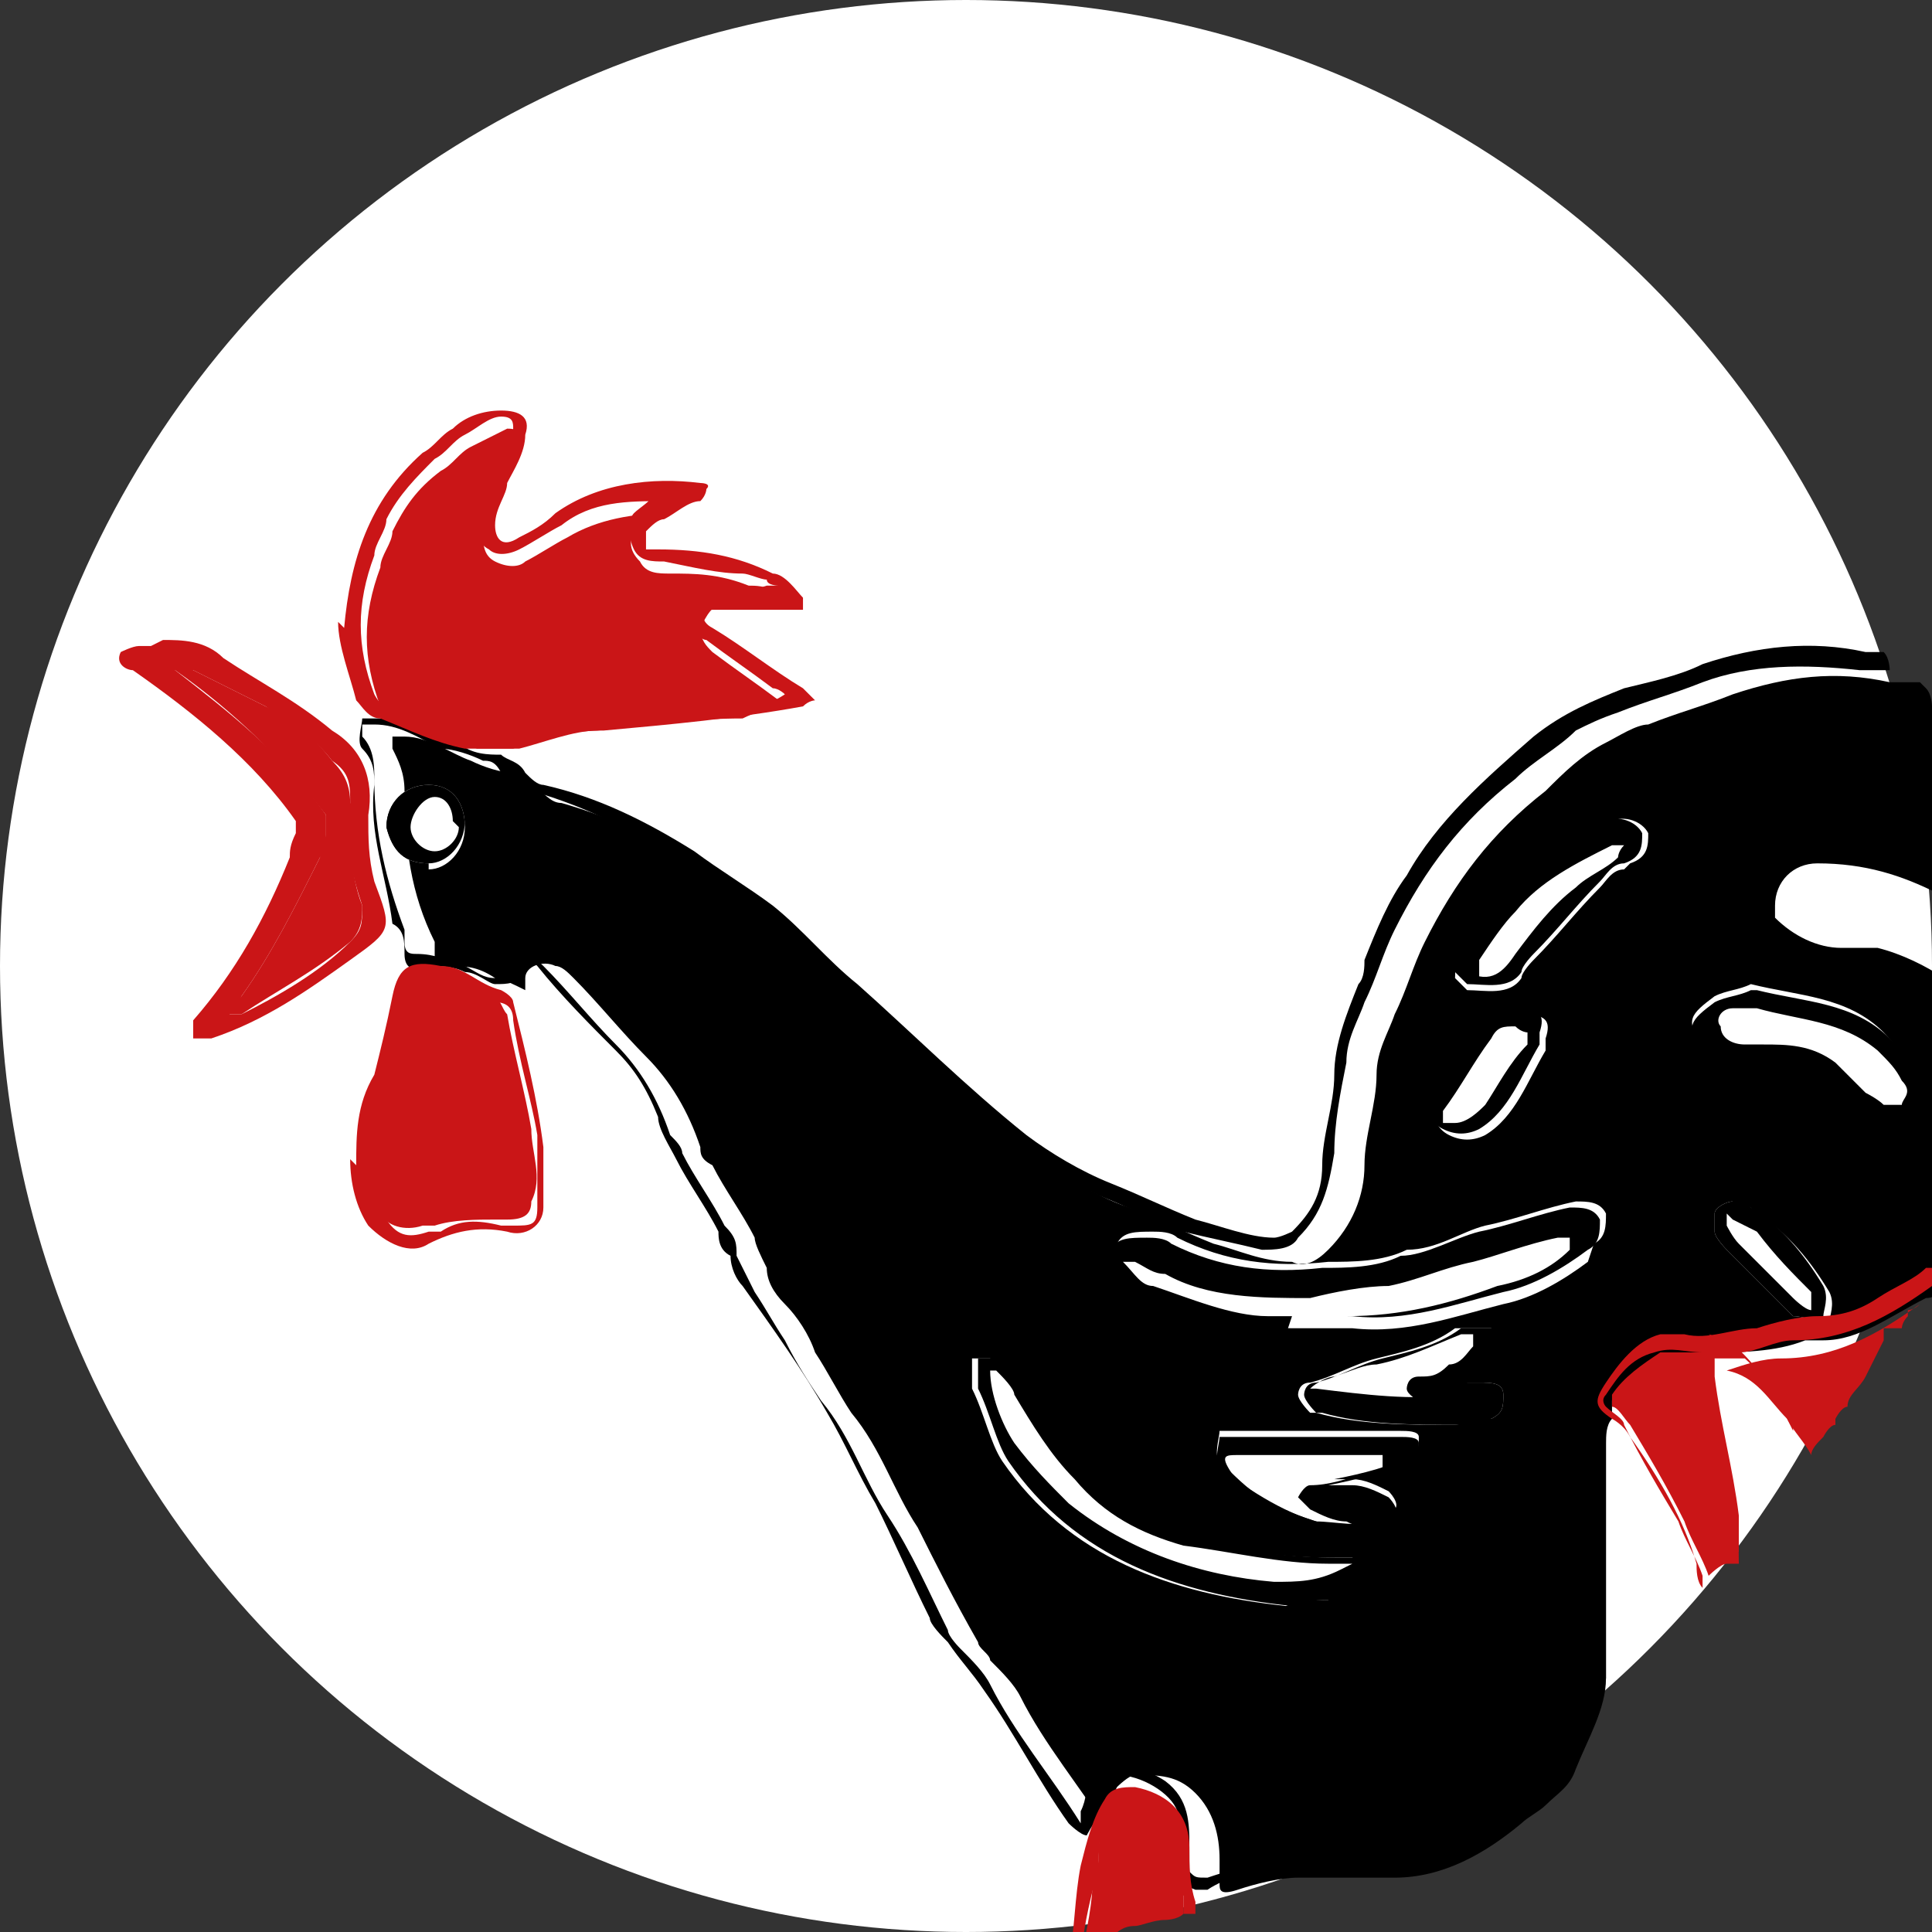 <?xml version="1.0" encoding="UTF-8"?>
<svg id="Camada_1" data-name="Camada 1" xmlns="http://www.w3.org/2000/svg" version="1.1" viewBox="0 0 32 32">
  <rect x="0" y="0" width="32" height="32" fill="#333333" stroke="none"/>
  <defs>
    <style>
      .cls-1, .cls-2 {
        fill: #000;
      }

      .cls-1, .cls-2, .cls-3, .cls-4 {
        stroke-width: 0px;
      }

      .cls-2 {
        display: none;
      }

      .cls-3 {
        fill: #fff;
      }

      .cls-4 {
        fill: #ca1517;
      }
    </style>
  </defs>
  <rect class="cls-2" width="32" height="32"/>
  <circle class="cls-3" cx="16" cy="16" r="16"/>
  <g>
    <path class="cls-1" d="M32,21.2h0c0,0,0,0,0-.1-.2,0-.4.2-.6.2-.6.2-1.1.6-1.7.7,0,0-.2,0-.3,0-.5.3-1,.2-1.6.2-.2,0-.5,0-.7.1-.4.2-.8.5-1,.9,0,0,0,.1,0,.2,0,.6,0,1.2,0,1.8,0,.8,0,1.6,0,2.4,0,.6-.2,1.1-.5,1.5-.1.2-.4.4-.5.6-.1.1-.3.2-.4.3-.6.5-1.3.8-2.1.9-.5,0-1.1,0-1.6,0-.4,0-.7.1-1,.2-.2,0-.2,0-.3-.1,0-.1,0-.3,0-.4,0-.4,0-.8-.4-1.1-.3-.2-.7-.3-1-.3,0,0-.2.1-.3.2,0,.2,0,.4-.1.6,0,0,0,.1,0,.2,0,0,0,0,0,0,0,0,0,0,0,0-.5-.8-1.1-1.5-1.5-2.3-.1-.2-.3-.4-.5-.6,0,0-.2-.2-.2-.3-.3-.6-.6-1.3-1-1.9-.4-.6-.6-1.3-1.1-1.9-.2-.3-.4-.6-.6-1-.2-.3-.3-.5-.5-.8-.1-.2-.2-.4-.3-.6,0-.2,0-.3-.2-.5-.2-.4-.5-.8-.7-1.2,0-.1-.1-.2-.2-.3-.2-.6-.5-1.1-.9-1.5-.4-.4-.8-.9-1.2-1.3,0,0-.2-.2-.3-.2-.2,0-.4,0-.5.2,0,0,0,0,0,.2-.2,0-.3-.1-.5-.2-.3-.1-.5-.2-.8-.2-.1,0-.2,0-.2-.2,0,0,0-.2,0-.2-.3-.8-.5-1.6-.5-2.5,0-.2,0-.5-.2-.7,0,0,0-.1,0-.2,0,0,.1,0,.2,0,.4,0,.7.2,1.1.4.2,0,.5.1.7.2.1,0,.2,0,.3.2.1.2.3.3.5.3.7.2,1.4.5,2,.9.4.2.7.4,1.1.7.7.5,1.4,1.1,2,1.7.9.8,1.8,1.6,2.7,2.4.5.4,1,.7,1.6,1,.5.2.9.4,1.4.6.4.1.9.2,1.3.3.2,0,.5,0,.6-.2.4-.4.5-.8.6-1.4,0-.5.1-1,.2-1.5,0,0,0,0,0,0,0-.4.2-.7.3-1,.2-.4.3-.8.5-1.2.5-1,1.1-1.8,2-2.5.3-.3.7-.5,1-.8.2-.1.4-.2.7-.3.5-.2.9-.3,1.4-.5.8-.3,1.7-.3,2.6-.2.2,0,.3,0,.5,0,0,0,0-.2-.1-.3-.1,0-.2,0-.3,0-.9-.2-1.8-.1-2.7.2-.4.2-.9.3-1.3.4-.5.2-1,.4-1.5.8-.8.7-1.6,1.4-2.1,2.3-.3.4-.5.9-.7,1.4,0,.1,0,.3-.1.4-.2.5-.4,1-.4,1.5,0,.5-.2,1-.2,1.5,0,.5-.2.8-.5,1.1,0,0-.2.1-.3.1-.4,0-.9-.2-1.3-.3-.5-.2-.9-.4-1.4-.6-.5-.2-1-.5-1.4-.8-1-.8-1.9-1.7-2.8-2.5-.5-.4-.9-.9-1.4-1.3-.4-.3-.9-.6-1.3-.9-.8-.5-1.6-.9-2.5-1.1-.1,0-.2-.1-.3-.2-.1-.2-.3-.2-.4-.3-.2,0-.5,0-.7-.2-.4-.2-.7-.4-1.2-.4-.1,0-.3,0-.4,0,0,.1-.1.4,0,.5.2.2.2.4.2.6-.1.8.2,1.5.3,2.3,0,0,0,0,0,0,.2.1.2.3.2.5,0,.2.1.3.3.2.3,0,.5,0,.7.1.2,0,.4.2.5.2.2,0,.4,0,.4-.2,0,0,0-.2,0-.2,0,0,.1,0,.2,0,0,0,0,0,.1.1.4.5.9,1,1.3,1.4.3.3.5.6.7,1.1,0,.2.2.5.3.7.2.4.5.8.7,1.2,0,.1,0,.3.2.4,0,.2.1.4.2.5.5.7,1,1.4,1.4,2.1.3.5.5,1,.8,1.5.3.6.6,1.3.9,1.9,0,.1.2.3.3.4.2.3.4.5.6.8.5.7.9,1.5,1.4,2.2,0,0,.2.2.3.2,0,0,.1-.2.2-.3,0-.2,0-.4.1-.5,0,0,0-.2.2-.2.4,0,.9.3,1,.6,0,.2,0,.4,0,.6,0,.3,0,.6.3.7,0,0,.2,0,.2,0,.3-.2.7-.3,1.1-.3.5,0,1.1,0,1.6,0,.8,0,1.6-.4,2.3-.9,0,0,.2-.2.3-.2.6-.3.9-.9,1.1-1.5,0-.2.1-.4.2-.6,0-.7,0-1.4,0-2.1,0-.3,0-.5,0-.8,0-.3,0-.7,0-1,0-.1,0-.3.1-.4,0-.1,0-.2,0-.4.1-.5.7-.9,1.2-.9.2,0,.3,0,.5,0,.4,0,.9,0,1.2-.2.1,0,.3,0,.4-.1.2,0,.5-.1.7-.2.5-.2.9-.4,1.4-.6,0,0,0,0,0-.1Z"/>
    <path class="cls-1" d="M32.2,19.9c0-.1,0-.3,0-.4,0,0,0-.1,0-.2,0,0,0,0,0,0,0-.8,0-1.6,0-2.3,0,0,0,0,0,0,0-.2-.1-.5,0-.8-.3-.2-.7-.4-1.1-.5-.2,0-.4,0-.6,0-.4,0-.8-.2-1.1-.5,0,0,0-.1,0-.2,0-.4.3-.7.7-.7,0,0,0,0,0,0,.8,0,1.4.2,2,.5,0,0,0,0,0-.1,0,0,0,0,0,0,0,0,0-.1,0-.2,0,0,0,0,0-.1,0,0,0-.1,0-.2h0c0,0,0,0,0-.1,0,0,0-.2,0-.3h0c0-.2,0-.2,0-.2,0,0,0-.1,0-.2,0-.1,0-.2,0-.3,0,0,0,0,0,0,0-.1,0-.2,0-.3,0,0,0-.1,0-.2,0,0,0-.1,0-.2v-.3s0,0,0,0c0,0-.1-.1-.1-.2,0,0,0-.1,0-.2,0,0,0-.2-.1-.3,0,0,0,0-.1-.1-.2,0-.3,0-.5,0-.9-.2-1.7-.1-2.6.2-.5.2-.9.3-1.4.5-.2,0-.5.2-.7.3-.4.2-.7.5-1,.8-.9.7-1.5,1.5-2,2.5-.2.4-.3.8-.5,1.2-.1.3-.3.6-.3,1,0,0,0,0,0,0,0,.5-.2,1-.2,1.5,0,.5-.2,1-.6,1.4-.2.2-.4.3-.6.2-.5,0-.9-.2-1.3-.3-.5-.2-.9-.4-1.4-.6-.6-.2-1.2-.6-1.6-1-.9-.8-1.8-1.6-2.7-2.4-.7-.6-1.3-1.2-2-1.7-.3-.2-.7-.5-1.1-.7-.6-.4-1.3-.7-2-.9-.2,0-.3-.2-.5-.3,0,0-.2-.1-.3-.2-.2,0-.5-.1-.7-.2-.3-.1-.7-.4-1.1-.4,0,0-.1,0-.2,0,0,0,0,.2,0,.2.1.2.2.4.2.7,0,.9.1,1.7.5,2.5,0,0,0,.2,0,.2,0,.1,0,.2.2.2.3,0,.5,0,.8.2.1,0,.3.1.5.2,0,0,0-.1,0-.2,0-.2.3-.3.5-.2.1,0,.2.1.3.2.4.4.8.9,1.2,1.3.4.4.7.9.9,1.5,0,.1,0,.2.2.3.2.4.5.8.7,1.2,0,.1.1.3.2.5,0,.2.1.4.3.6.2.2.4.5.5.8.2.3.4.7.6,1,.5.6.7,1.3,1.1,1.9.3.6.6,1.2,1,1.9,0,.1.2.2.2.3.2.2.4.4.5.6.4.8,1,1.5,1.5,2.3,0,0,0,0,0,0,0,0,0,0,0,0,0,0,0-.1,0-.2,0-.2,0-.4.1-.6,0,0,.2-.2.3-.2.4,0,.7,0,1,.3.3.3.4.7.4,1.1,0,.1,0,.3,0,.4,0,.1,0,.2.3.1.3-.1.7-.2,1-.2.5,0,1.1,0,1.6,0,.8,0,1.5-.4,2.1-.9.1-.1.3-.2.4-.3.2-.2.4-.3.5-.6.2-.5.5-1,.5-1.5,0-.8,0-1.6,0-2.4,0-.6,0-1.2,0-1.8,0,0,0-.1,0-.2.2-.5.5-.8,1-.9.2,0,.5-.1.7-.1.5,0,1.1,0,1.6-.2,0,0,.2,0,.3,0,.6,0,1.1-.4,1.7-.7.2,0,.4-.2.6-.2,0,0,0-.2,0-.3,0-.2,0-.3,0-.5,0,0,0-.1,0-.2,0,0,0-.2,0-.2ZM7.1,14.3c-.4,0-.6-.2-.7-.6,0-.4.3-.7.7-.7.4,0,.6.3.6.7,0,.4-.3.7-.6.7ZM23.7,18.3c.2-.4.5-.8.8-1.1.2-.2.4-.5.7-.4.4,0,.5.1.4.4,0,0,0,.1,0,.2-.3.5-.5,1.1-1,1.4-.2.1-.4.1-.6,0-.2-.1-.3-.3-.2-.6ZM22.4,26.3c-.1,0-.3.1-.4.2-.2,0-.5,0-.7.1-1.9-.2-3.6-.8-4.7-2.4-.2-.3-.3-.8-.5-1.2,0-.1,0-.2,0-.3,0,0,0-.2,0-.2,0,0,.2,0,.3,0,.2.1.4.3.5.5.3.5.6,1,1,1.4.5.5,1.1.9,1.8,1.1.8.2,1.6.3,2.4.3.1,0,.2,0,.3,0,0,0,.2.2.2.2,0,0,0,.2-.2.3ZM23.4,24.1c-.4.2-.8.3-1.3.4,0,0,0,0-.1,0,0,0,0,0,0,0,.1,0,.2,0,.4,0,.2,0,.4.1.6.2,0,0,.2.2.1.3,0,0-.1.2-.2.2-.4.1-.8,0-1.1,0-.3-.1-.6-.2-.9-.4-.2-.1-.5-.4-.7-.6-.1-.1,0-.4,0-.5.2,0,.3,0,.5,0,.9,0,1.7,0,2.5,0,.1,0,.3,0,.3.1,0,.2,0,.2-.2.3ZM24.6,23.5c-.2,0-.4.1-.5.1-.8,0-1.6,0-2.3-.2,0,0,0,0-.1,0,0,0-.2-.2-.2-.3,0,0,0-.2.2-.2.4-.1.7-.3,1.1-.4.4-.1.9-.2,1.3-.5,0,0,.1,0,.2,0,.1,0,.3,0,.4,0,.1.1.1.3,0,.4-.1.2-.3.3-.5.5.1,0,.2,0,.3,0,.2,0,.4,0,.4.2,0,.2,0,.3-.2.4ZM26.3,20.9c-.4.3-.9.6-1.4.7-.8.2-1.6.5-2.5.4-.3,0-.7,0-1,0-.8,0-1.6-.3-2.3-.6-.2,0-.4-.3-.6-.5-.1,0,0-.2,0-.3.1-.2.3-.2.6-.2.1,0,.3,0,.4.1.8.4,1.6.5,2.5.4.4,0,.9,0,1.3-.2.5,0,.9-.3,1.3-.4.5-.1,1-.3,1.5-.4.2,0,.4,0,.5.2,0,.2,0,.4-.2.5ZM26.9,14.4c-.2,0-.3.2-.4.3-.4.4-.7.8-1.1,1.2,0,0-.2.2-.2.3-.2.3-.6.2-.9.2,0,0-.1-.1-.2-.2,0-.5.3-.9.7-1.3.5-.5,1.2-1,1.9-1.3.2-.1.5,0,.6.2,0,.2,0,.4-.3.5ZM30.2,21.8c-.2.1-.3,0-.5,0-.4-.4-.7-.7-1.1-1.1,0,0-.2-.2-.2-.3,0-.1,0-.2,0-.3,0-.1.2-.2.3-.2.2,0,.3.1.4.2.5.3.9.8,1.2,1.3.1.2,0,.4,0,.5ZM31.6,18.4c-.2.2-.4.2-.6.1-.1,0-.3-.2-.4-.3-.2-.1-.3-.3-.4-.4-.3-.3-.7-.3-1.1-.3-.3,0-.6.1-.9-.2-.3-.4-.2-.5.2-.8.2-.1.4-.1.6-.2.8.2,1.6.2,2.2.8.2.2.3.4.4.6.1.2,0,.4-.1.7Z"/>
    <path class="cls-1" d="M21.3,22.1c-.8,0-1.6-.3-2.3-.6-.2,0-.4-.3-.6-.5-.1,0,0-.2,0-.3.1-.2.3-.2.6-.2.1,0,.3,0,.4.1.8.4,1.6.5,2.5.4.4,0,.9,0,1.3-.2.4,0,.9-.3,1.3-.4.5-.1,1-.3,1.5-.4.2,0,.4,0,.5.2,0,.2,0,.4-.2.5-.4.3-.9.6-1.4.7-.8.2-1.6.5-2.5.4-.3,0-.7,0-1,0ZM18.6,20.9h0c.2.2.3.4.5.4.6.2,1.3.5,1.9.5.4,0,.9,0,1.3,0,.9,0,1.7-.2,2.5-.5.5-.1.9-.3,1.2-.6,0,0,0-.1,0-.2,0,0-.1,0-.2,0-.5.1-1,.3-1.4.4-.5.1-.9.3-1.4.4-.4,0-.9.1-1.3.2-.8,0-1.7,0-2.4-.4-.2,0-.3-.1-.5-.2-.1,0-.2,0-.4,0Z"/>
    <path class="cls-1" d="M21.4,26.6c-1.9-.2-3.6-.8-4.7-2.4-.2-.3-.3-.8-.5-1.2,0-.1,0-.2,0-.3,0,0,0-.2,0-.2,0,0,.2,0,.3,0,.2.1.4.3.5.5.3.5.6,1,1,1.4.5.5,1.1.9,1.8,1.1.8.2,1.6.3,2.4.3.1,0,.2,0,.3,0,0,0,.2.2.2.2,0,0,0,.2-.2.3-.1,0-.3.1-.4.2-.2,0-.5,0-.7.1ZM16.4,22.7s0,0,0,0c0,.4.2.9.4,1.2.3.4.6.7.9,1,1,.8,2.2,1.2,3.4,1.3.4,0,.7,0,1.1-.2,0,0,0,0,.2-.1-.2,0-.3,0-.4,0-.8,0-1.6-.2-2.4-.3-.7-.2-1.3-.5-1.8-1.1-.4-.4-.7-.9-1-1.4,0-.1-.2-.3-.3-.4Z"/>
    <path class="cls-1" d="M22,24.6c.1,0,.2,0,.4,0,.2,0,.4.1.6.2,0,0,.2.2.1.3,0,0-.1.2-.2.2-.4.1-.8,0-1.1,0-.3-.1-.6-.2-.9-.4-.2-.1-.5-.4-.7-.6-.1-.1,0-.4,0-.5.2,0,.3,0,.5,0,.9,0,1.7,0,2.5,0,.1,0,.3,0,.3.1,0,.2,0,.2-.2.3-.4.2-.8.3-1.3.4,0,0,0,0-.1,0,0,0,0,0,0,0ZM22.9,24.1c-.5,0-1.1,0-1.6,0-.3,0-.6,0-.8,0-.2,0-.3,0-.1.3,0,0,.1.1.2.2.6.4,1.2.7,1.9.7,0,0,.2,0,.3,0,0,0,0,0,0,0-.2,0-.3,0-.5-.1-.2,0-.4-.1-.6-.2,0,0-.2-.2-.2-.2,0,0,.1-.2.2-.2.3,0,.6-.1.9-.2,0,0,.2,0,.3-.1Z"/>
    <path class="cls-1" d="M24.2,22.9c.1,0,.2,0,.3,0,.2,0,.4,0,.4.2,0,.2,0,.3-.2.4-.2,0-.4.1-.5.1-.8,0-1.6,0-2.3-.2,0,0,0,0-.1,0,0,0-.2-.2-.2-.3,0,0,0-.2.2-.2.4-.1.7-.3,1.1-.4.4-.1.9-.2,1.3-.5,0,0,.1,0,.2,0,.1,0,.3,0,.4,0,.1.1.1.3,0,.4-.1.2-.3.3-.5.5ZM24.6,23.2s0,0,0,0c0,0-.2,0-.2,0-.3,0-.6,0-.9,0,0,0-.2-.1-.2-.2,0,0,0-.2.2-.2.2,0,.3,0,.5-.2.2,0,.3-.2.4-.3,0,0,0-.1,0-.2,0,0-.2,0-.2,0-.5.2-.9.4-1.4.5-.2,0-.4.1-.7.2-.1,0-.3.1-.4.2,0,0,0,0,0,0,0,0,0,0,.1,0,.8.1,1.6.2,2.3.1.1,0,.2,0,.4-.1Z"/>
    <path class="cls-1" d="M29.1,16.4c.8.2,1.6.2,2.2.8.2.2.3.4.4.6.1.2,0,.4-.1.7-.2.2-.4.2-.6.1-.1,0-.3-.2-.4-.3-.2-.1-.3-.3-.4-.4-.3-.3-.7-.3-1.1-.3-.3,0-.6.1-.9-.2-.3-.4-.2-.5.2-.8.2-.1.4-.1.6-.2ZM29.2,16.7c-.1,0-.2,0-.3,0,0,0-.1,0-.2,0-.2,0-.3.2-.2.3,0,.2.2.3.4.3.1,0,.2,0,.3,0,.4,0,.8,0,1.2.3.2.2.3.3.5.5,0,0,.2.1.3.2.1,0,.2,0,.3,0,0-.1.2-.2,0-.4-.1-.2-.2-.3-.4-.5-.6-.5-1.3-.5-2-.7Z"/>
    <path class="cls-1" d="M24,16.2c0-.5.3-.9.7-1.3.5-.5,1.2-1,1.9-1.3.2-.1.5,0,.6.2,0,.2,0,.4-.3.5-.2,0-.3.2-.4.3-.4.4-.7.8-1.1,1.2,0,0-.2.2-.2.3-.2.3-.6.2-.9.2,0,0-.1-.1-.2-.2ZM24.3,16.1c.4.2.6,0,.8-.3.3-.4.6-.8,1-1.1.2-.2.5-.3.7-.5,0,0,0-.1.1-.2,0,0-.1,0-.2,0,0,0,0,0,0,0-.6.3-1.2.6-1.6,1.1-.2.2-.4.5-.6.8,0,0,0,.2,0,.3Z"/>
    <path class="cls-1" d="M25.1,16.7c.4,0,.5.1.4.4,0,0,0,.1,0,.2-.3.5-.5,1.1-1,1.4-.2.1-.4.1-.6,0-.2-.1-.3-.3-.2-.6.2-.4.5-.8.8-1.1.2-.2.4-.5.7-.4ZM25.3,17.1s-.1,0-.2-.1c-.2,0-.3,0-.4.2-.3.4-.5.8-.8,1.2,0,0,0,.2,0,.2,0,0,.2,0,.2,0,.2,0,.4-.2.5-.3.2-.3.4-.7.7-1,0,0,0-.1,0-.2Z"/>
    <path class="cls-1" d="M28.6,19.8c.2,0,.3.1.4.2.5.3.9.8,1.2,1.3.1.2,0,.4,0,.5-.2.1-.3,0-.5,0-.4-.4-.7-.7-1.1-1.1,0,0-.2-.2-.2-.3,0-.1,0-.2,0-.3,0-.1.2-.2.3-.2ZM28.6,20.1c0,0,0,.1,0,.2,0,0,.1.2.2.3.3.3.6.6.9.9,0,0,.2.2.3.2,0,0,0-.3,0-.3-.3-.3-.6-.6-.9-1,0,0-.2-.1-.4-.2Z"/>
    <path class="cls-1" d="M7.7,13.6c0,.4-.3.7-.6.7-.4,0-.6-.2-.7-.6,0-.4.3-.7.7-.7.4,0,.6.3.6.7ZM7.5,13.6c0-.2-.1-.4-.3-.4-.2,0-.4.3-.4.5,0,.2.2.4.4.4.2,0,.4-.2.4-.4Z"/>
  </g>
  <g>
    <path class="cls-4" d="M5.7,10.4c.1-1.1.4-2.1,1.3-2.9.2-.1.3-.3.5-.4.2-.2.5-.3.8-.3.3,0,.5.1.4.4,0,.3-.2.6-.3.8,0,.2-.2.4-.2.7,0,.2.1.4.4.2.2-.1.4-.2.6-.4.7-.5,1.6-.6,2.4-.5,0,0,.2,0,.1.1,0,0,0,.1-.1.2-.2,0-.4.2-.6.3-.1,0-.2.1-.3.2,0,0,0,.2,0,.3,0,0,.2,0,.2,0,.7,0,1.3.1,1.9.4.2,0,.4.3.5.4,0,0,0,.1,0,.2,0,0-.1,0-.2,0-.4,0-.8,0-1.1,0,0,0-.1,0-.2,0-.2,0-.2.2,0,.3.5.3,1,.7,1.5,1,0,0,.1.1.2.2,0,0-.1,0-.2.1-1.1.2-2.2.3-3.3.4-.5,0-1,.1-1.5.3-.2,0-.5,0-.8,0-.5-.1-.9-.3-1.4-.5-.2,0-.3-.2-.4-.3-.1-.4-.3-.9-.3-1.3ZM11,8.3c-.6,0-1.2,0-1.7.4-.2.1-.5.3-.7.4-.2.1-.4.1-.5,0-.2-.1-.2-.3-.2-.5,0-.3.2-.5.3-.8,0-.2.2-.4.3-.7,0-.1,0-.2-.2-.2-.2,0-.4.2-.6.3-.2.1-.3.3-.5.4-.3.3-.6.6-.8,1,0,.2-.2.4-.2.6-.3.8-.3,1.5,0,2.3,0,0,.1.2.2.2.5.2.9.4,1.4.5.2,0,.4.1.7,0,.4-.1.8-.2,1.3-.3.8,0,1.6-.1,2.4-.2.3,0,.5,0,.8-.2,0,0-.1-.1-.2-.1-.4-.3-.7-.5-1.1-.8-.1,0-.3-.2-.2-.4,0-.2.1-.4.4-.4.3,0,.5,0,.8-.1,0,0,.1,0,.2,0,0,0,0,0,0,0,0,0-.2,0-.2-.1-.1,0-.3-.1-.4-.1-.4,0-.8-.1-1.3-.2-.2,0-.4,0-.5-.2-.1-.2-.1-.5,0-.6.1-.1.3-.2.4-.4Z"/>
    <path class="cls-4" d="M11,8.3c-.2.1-.3.2-.4.4-.2.2-.2.4,0,.6.1.2.3.2.5.2.4,0,.8,0,1.3.2.1,0,.3,0,.4.1,0,0,.2,0,.2.1,0,0,0,0,0,0,0,0-.1,0-.2,0-.3,0-.5,0-.8.1-.2,0-.3.2-.4.4,0,.2.1.3.2.4.4.3.7.5,1.1.8,0,0,0,0,.2.1-.3,0-.6.1-.8.2-.8,0-1.6.1-2.4.2-.4,0-.9.2-1.3.3-.2,0-.5,0-.7,0-.5-.2-.9-.3-1.4-.5,0,0-.2-.1-.2-.2-.3-.8-.3-1.5,0-2.3,0-.2.2-.4.2-.6.2-.4.4-.7.8-1,.2-.1.3-.3.5-.4.2-.1.4-.2.6-.3.1,0,.2,0,.2.2,0,.2-.2.4-.3.7,0,.3-.2.5-.3.8,0,.2,0,.4.2.5.2.1.4.1.5,0,.2-.1.5-.3.7-.4.5-.3,1.1-.4,1.7-.4Z"/>
  </g>
  <g>
    <path class="cls-4" d="M5.9,19.3c0-.5,0-1,.3-1.5.1-.4.2-.8.3-1.3.1-.5.3-.6.8-.5.4,0,.6.3,1,.4,0,0,.2.1.2.2.2.8.4,1.6.5,2.4,0,.3,0,.7,0,1,0,.3-.3.5-.6.4-.5-.1-.9,0-1.3.2-.3.2-.7,0-1-.3-.2-.3-.3-.7-.3-1.1ZM6.2,19.2c0,.6,0,.8.2,1,.2.3.4.3.7.2,0,0,.1,0,.2,0,.3-.2.6-.2,1-.1,0,0,.1,0,.2,0,.3,0,.4,0,.4-.3,0-.4,0-.8,0-1.2-.1-.6-.3-1.2-.4-1.9,0-.2-.1-.3-.3-.3-.3,0-.5-.2-.8-.3-.2,0-.4,0-.4.2-.1.5-.2.9-.4,1.4-.2.5-.2,1-.3,1.4Z"/>
    <path class="cls-4" d="M6.2,19.2c0-.4,0-.9.3-1.4.2-.5.2-.9.4-1.4,0-.2.2-.3.4-.2.3.1.5.2.8.3.2,0,.2.2.3.3.1.6.3,1.3.4,1.9,0,.4.2.8,0,1.2,0,.2-.1.3-.4.3,0,0-.1,0-.2,0-.3,0-.7,0-1,.1,0,0-.1,0-.2,0-.3.1-.6,0-.7-.2-.2-.3-.2-.5-.2-1Z"/>
  </g>
  <g>
    <path class="cls-4" d="M28.8,22.4s0,0,0,0c.3,0,.6-.2.9-.2.9,0,1.6-.4,2.3-.9,0,0,0-.2,0-.3,0,0,0,0,0,0,0,0,0,0-.1,0-.2.2-.5.3-.8.5-.3.2-.6.3-1,.3-.3,0-.7.1-1,.2-.4,0-.8.2-1.2.1-.1,0-.3,0-.4,0-.4.1-.7.5-.9.8-.2.3-.2.4.1.6,0,0,.2.1.3.3.5.7.9,1.4,1.1,2.1,0,.1,0,.3.1.4,0,0,0,0,0-.1,0,0,0,0,0,0,0,0,0,0,0-.1-.1-.3-.3-.6-.4-.9-.3-.5-.6-1-.9-1.6,0-.1-.2-.2-.3-.3,0,0-.1-.1,0-.2.2-.3.4-.6.8-.7.3-.1.5,0,.8,0,0,.1,0,.3,0,.4.1.8.3,1.6.4,2.4,0,.2,0,.5.1.7,0,0,0,0,0,0,0,0,0-.1.1-.2,0,0,0-.1,0-.2,0-.1,0-.2,0-.4-.1-.8-.3-1.5-.4-2.3,0-.1,0-.2,0-.3.1,0,.2,0,.4,0,0,0,.1,0,.1,0,.2.2.4.3.5.6.1.2.2.4.3.6,0,0,0,0,0,0,0,0,0-.1,0-.2,0,0,0,0,0,0,0,0,0,0,0,0-.1-.2-.2-.4-.4-.6-.3-.3-.5-.7-1-.8Z"/>
    <path class="cls-4" d="M31.2,22.2s0,0,0,0v-.2c.2,0,.2,0,.2,0,0,0,0,0,0,0,0,0,0,0,0,0,0,0,0,0,.1,0,0,0,0-.1.1-.2,0,0,0,0,0,0,0,0,0,0,0-.1h0c0,0,.1,0,.2-.1,0,0,0,0,0,0-.7.5-1.4.9-2.3.9-.3,0-.6.1-.9.2,0,0,0,0,0,0,.5.1.7.5,1,.8.1.2.3.4.4.6,0,0,0,0,0,0,0-.1.1-.2.2-.3,0,0,0,0,0,0,0,0,0,0,0,0,0,0,.1-.2.2-.2,0,0,0,0,0-.1,0,0,0,0,0,0,0,0,0,0,0,0,0,0,0,0,0,0,0,0,.1-.2.2-.2,0,0,0,0,0,0,0,0,0,0,0,0,0,0,0,0,0,0,0-.2.2-.3.3-.5Z"/>
    <path class="cls-4" d="M28.8,25.9c0-.2,0-.5-.1-.7-.1-.8-.3-1.6-.4-2.4,0-.1,0-.3,0-.4-.2,0-.5,0-.8,0-.3.2-.6.4-.8.7,0,0,0,.1,0,.2.1,0,.2.2.3.3.3.5.6,1,.9,1.6.1.3.3.6.4.9,0,0,.2-.2.3-.2Z"/>
  </g>
  <g>
    <path class="cls-4" d="M2.7,10.6c.3,0,.7,0,1,.3.6.4,1.2.7,1.8,1.2.5.3.7.8.6,1.4,0,.4,0,.7.1,1.1.3.8.3.8-.4,1.3-.7.5-1.4,1-2.3,1.3,0,0-.2,0-.3,0,0,0,0-.2,0-.3.7-.8,1.2-1.7,1.6-2.7,0-.1,0-.2.1-.4,0,0,0-.2,0-.2-.7-1-1.7-1.8-2.7-2.5-.1,0-.3-.1-.2-.3,0,0,.2-.1.3-.1,0,0,0,0,.2,0ZM3.8,16.8c0,0,0,0,0,0,0,0,.1,0,.2,0,.6-.3,1.3-.7,1.8-1.2.2-.2.2-.3.2-.6-.2-.6-.3-1.1-.2-1.7,0-.3,0-.5-.3-.7-.3-.4-.7-.6-1.1-.9-.4-.2-.8-.4-1.2-.6-.1,0-.3,0-.5-.1,0,0,0,0,0,0,0,0,.1,0,.2.1.9.7,1.8,1.4,2.5,2.4,0,0,0,.2,0,.3,0,.2,0,.3-.1.4-.4.8-.8,1.6-1.3,2.3,0,0-.1.2-.2.3Z"/>
    <path class="cls-4" d="M3.8,16.8c0-.1.1-.2.2-.3.5-.7.9-1.5,1.3-2.3,0-.1.1-.3.1-.4,0,0,0-.2,0-.3-.7-.9-1.5-1.7-2.5-2.4,0,0-.1,0-.2-.1,0,0,0,0,0,0,.2,0,.3,0,.5.1.4.2.8.4,1.2.6.4.2.8.5,1.1.9.2.2.3.4.3.7,0,.6,0,1.2.2,1.7,0,.2,0,.4-.2.6-.6.5-1.2.8-1.8,1.2,0,0-.1,0-.2,0,0,0,0,0,0,0Z"/>
  </g>
  <g>
    <path class="cls-4" d="M19.5,30.6c0,.3,0,.6.1.8,0,0,0,.2,0,.3,0,0,0,0,.1,0s0,0,.1,0c0,0,0,0,0,0,0,0,0-.1,0-.2-.1-.3-.1-.6-.1-.9,0-.6-.4-.9-.9-1-.2,0-.4,0-.5.2-.2.3-.3.7-.4,1.1-.1.5-.1,1.1-.2,1.6,0,.2,0,.4,0,.5,0,0,0,0,0,0,0,0,.1,0,.2,0,0,0,0,0,0,0,0-.1,0-.3,0-.4,0-.4.1-.9.2-1.3,0-.1,0-.2.1-.3,0,0,0-.2,0-.2,0-.2,0-.5.2-.7,0-.1.2-.2.4-.1.4,0,.7.3.7.8Z"/>
    <path class="cls-4" d="M18.2,32.5c0-.1.1-.3.2-.4.1-.1.2-.2.4-.2.1,0,.3-.1.5-.1h0s0,0,0,0c0,0,.2,0,.3-.1,0,0,0-.2,0-.3,0-.3,0-.6-.1-.8,0-.5-.3-.7-.7-.8-.1,0-.3,0-.4.1-.1.2-.2.4-.2.7,0,0,0,.2,0,.2,0,.1-.1.2-.1.3,0,.4-.1.9-.2,1.3,0,.2,0,.3,0,.4,0,0,0,0,0,0,0,0,.1,0,.2,0,0-.1,0-.3,0-.4Z"/>
  </g>
</svg>